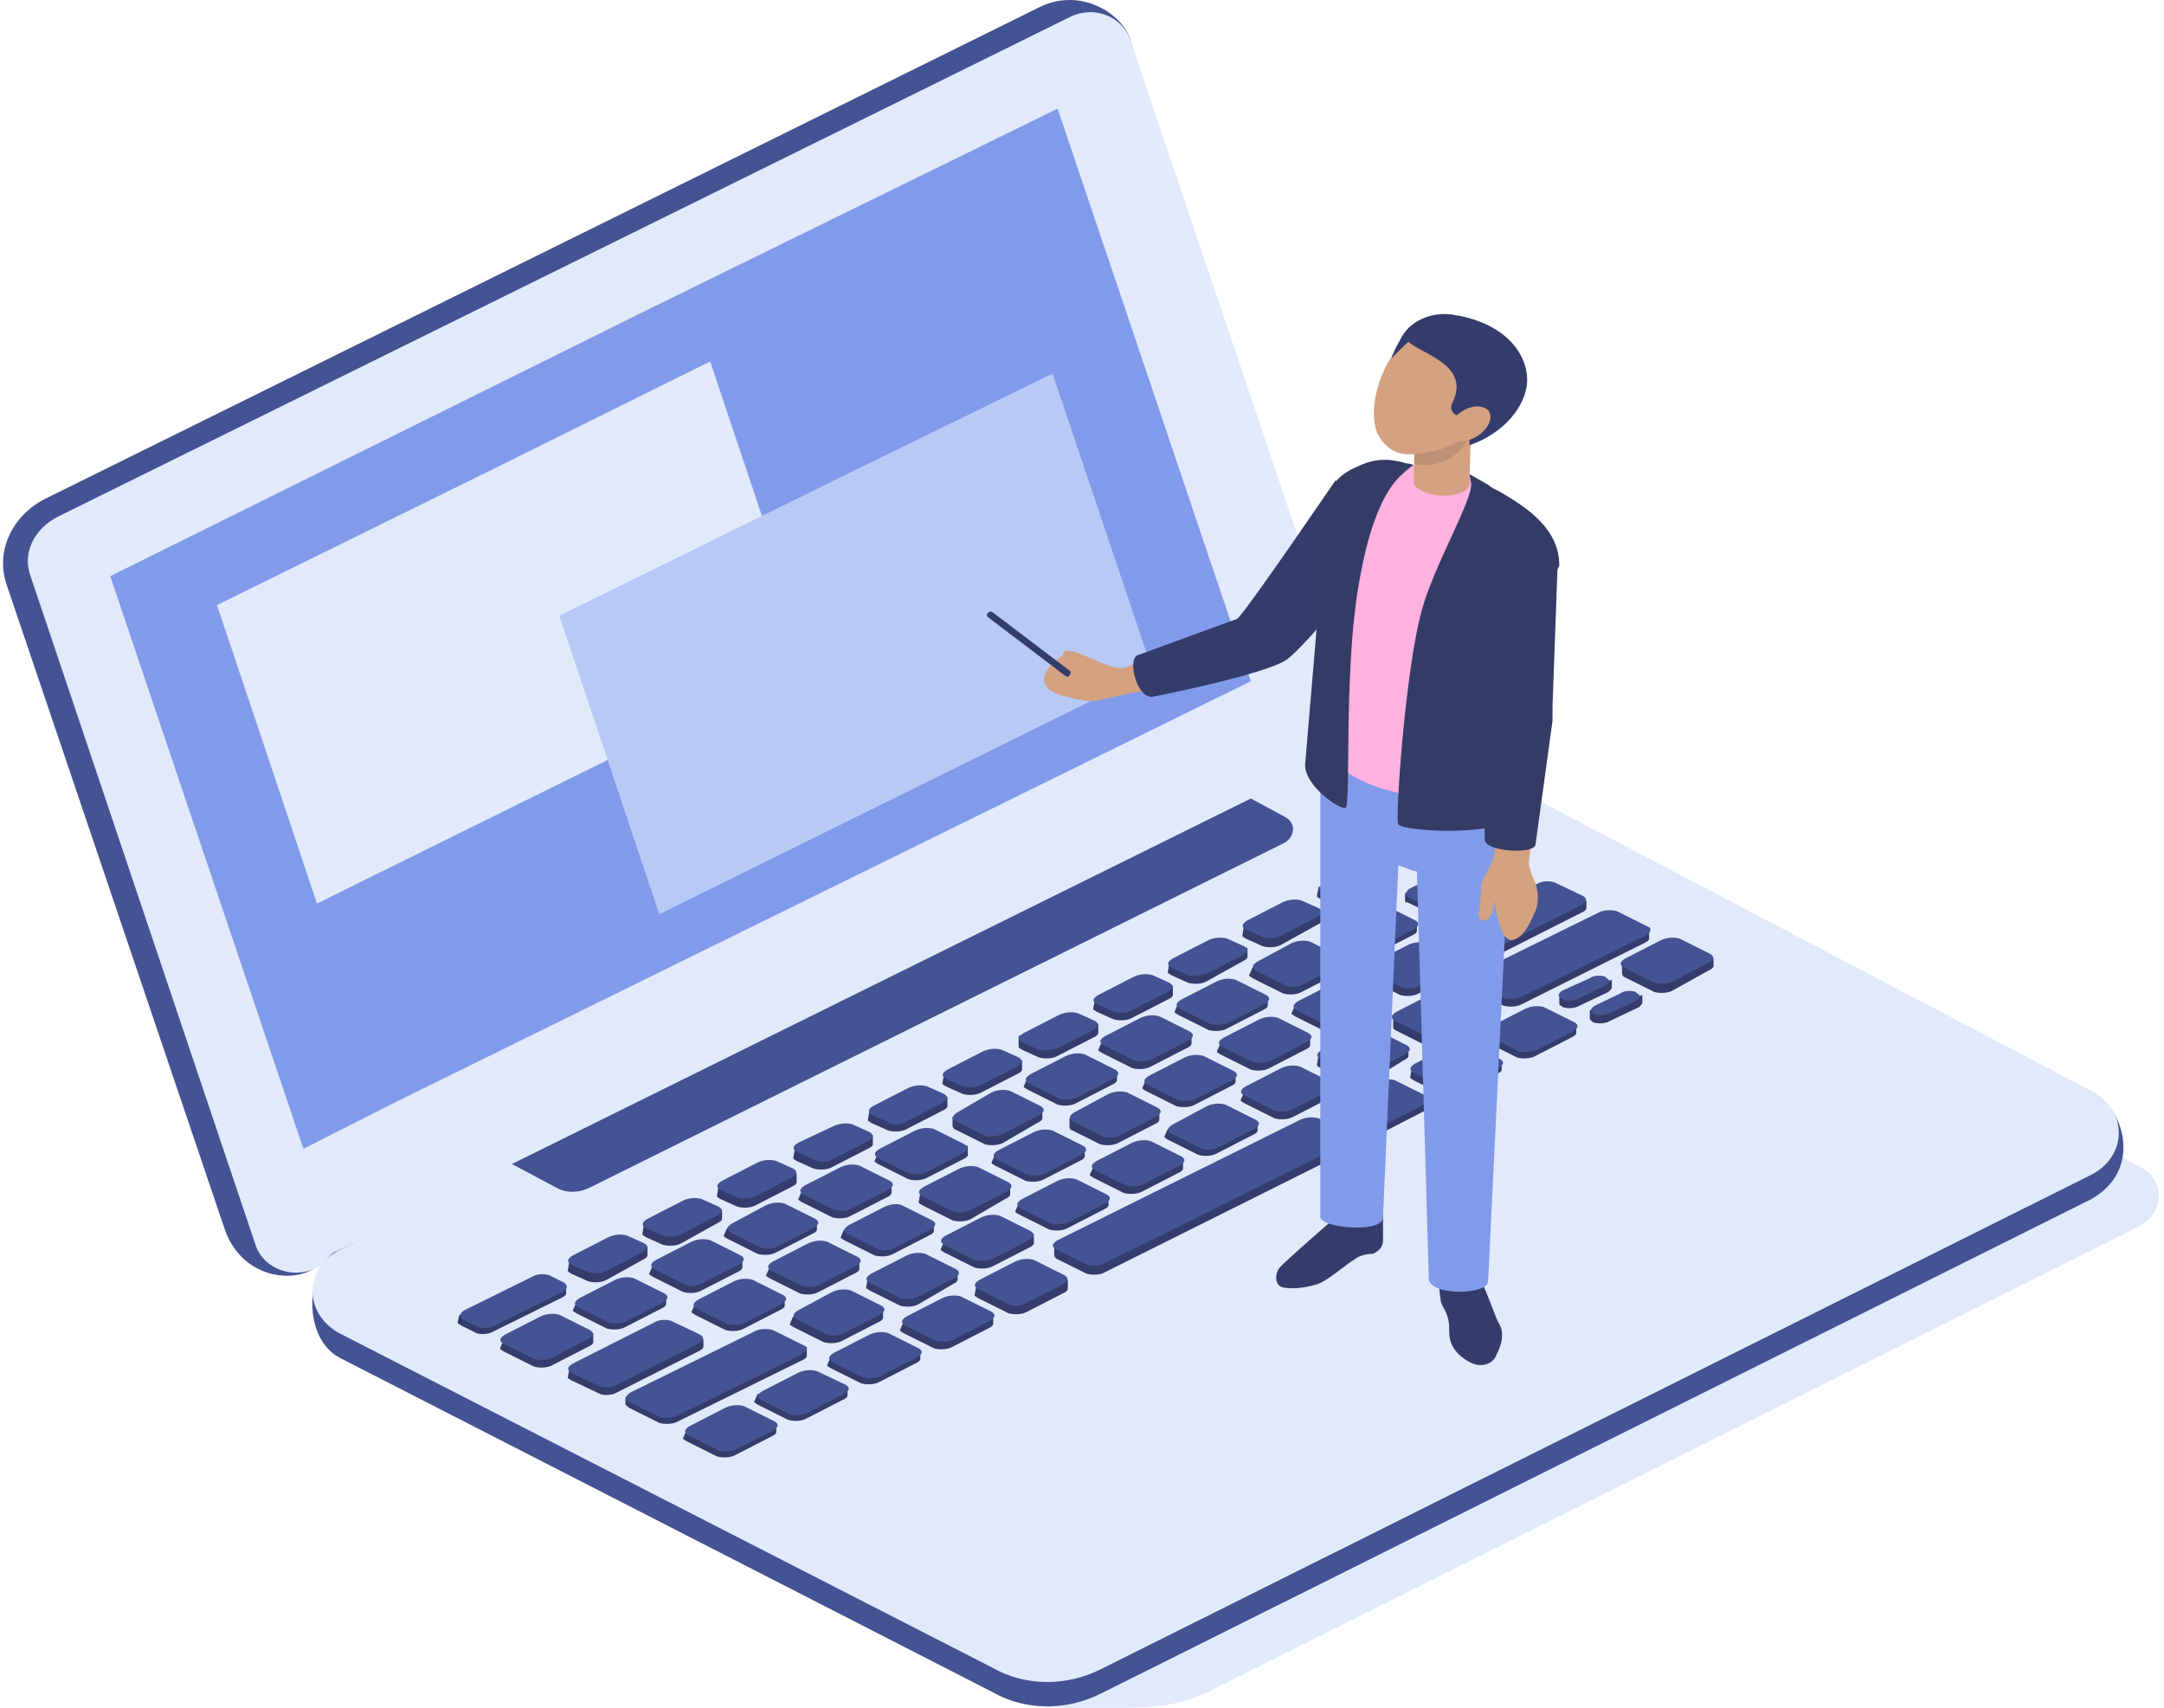 <svg width="384" height="303" viewBox="0 0 384 303" fill="none" xmlns="http://www.w3.org/2000/svg">
<path d="M379.851 207.072C384.362 209.504 384.061 215.179 379.55 217.611L214.742 300.027C210.531 302.189 205.719 303 200.907 303H185.569L189.479 286.246L137.751 258.144L307.071 168.161L379.851 207.072Z" fill="#E2E9FB"/>
<path d="M39.708 217.611L1.212 103.849C-0.893 97.905 2.115 91.419 8.129 88.447L184.667 1.167C192.186 -2.346 199.404 2.788 200.607 7.112L235.493 124.116C236.997 128.169 234.892 132.493 230.681 134.654L55.046 225.447C50.835 227.609 42.414 226.258 39.708 217.611Z" fill="#445393"/>
<path d="M45.422 221.124L5.423 102.228C3.919 98.175 6.024 93.851 10.235 91.69L189.78 3.058C193.99 0.897 199.103 2.788 200.607 7.112L240.606 125.737C242.11 129.79 240.004 134.114 235.794 136.276L56.249 224.907C52.038 227.069 46.926 225.177 45.422 221.124Z" fill="#E2E9FB"/>
<path d="M59.256 222.205L238.801 137.898C244.816 134.925 252.034 135.195 257.748 138.168L372.031 194.373C376.843 197.075 380.151 207.614 371.129 212.748L195.193 300.569C189.178 303.541 181.96 303.541 176.246 300.298L60.158 240.85C53.843 237.338 54.143 225.989 59.256 222.205Z" fill="#445393"/>
<path d="M371.129 208.424L195.193 296.245C189.178 299.217 181.96 299.217 176.246 295.974L60.158 236.526C53.843 233.014 53.843 224.907 60.459 221.664L90.834 206.532L221.96 141.68L238.501 133.573C244.515 130.601 251.733 130.871 257.448 133.844L371.129 193.562C377.746 197.075 377.445 205.181 371.129 208.424Z" fill="#E2E9FB"/>
<path d="M227.975 149.517L104.368 210.856C102.564 211.667 100.458 211.667 98.955 210.856L90.835 206.533L221.96 141.681L227.975 144.923C230.08 146.004 229.779 148.436 227.975 149.517Z" fill="#445393"/>
<path d="M187.073 221.124H189.178L230.982 200.317C231.884 199.776 233.388 199.776 234.29 200.047L237.899 201.668H240.305V203.289C240.305 203.559 240.004 203.83 239.402 204.1L196.095 225.717C195.193 226.258 193.689 226.258 192.787 225.988L187.373 223.285C187.073 223.015 187.073 222.745 187.073 222.475V221.124Z" fill="#343C6B"/>
<path d="M263.763 183.023H265.568L270.68 180.321C271.583 179.78 273.086 179.78 273.988 180.051L277.297 181.672H279.703V183.293C279.703 183.563 279.402 183.834 278.8 184.104L272.485 187.346C271.582 187.887 270.079 187.887 269.177 187.617L263.763 184.914C263.462 184.644 263.162 184.644 263.162 184.374L263.763 183.023Z" fill="#343C6B"/>
<path d="M250.53 189.508H252.335L257.447 186.806C258.35 186.266 259.853 186.266 260.756 186.536L264.064 188.157H266.47V189.779C266.47 190.049 266.169 190.319 265.567 190.589L259.252 193.832C258.65 194.643 257.147 194.643 256.244 194.372L250.831 191.67C250.53 191.4 250.229 191.4 250.229 191.13L250.53 189.508Z" fill="#343C6B"/>
<path d="M287.823 172.484V171.133H289.627L295.041 168.431C295.943 167.891 297.447 167.891 298.349 168.161L301.958 170.052H304.063V171.404C304.063 171.674 303.762 171.944 303.161 172.214L296.845 175.727C295.943 176.268 294.439 176.268 293.537 175.997L288.123 173.295C287.823 173.025 287.823 172.755 287.823 172.484Z" fill="#343C6B"/>
<path d="M260.756 175.187V173.836H262.56L283.312 163.297C284.214 162.757 285.717 162.757 286.62 163.027L290.229 164.919H292.635V166.54C292.635 166.81 292.334 167.08 291.732 167.351L270.079 178.159C269.176 178.7 267.673 178.7 266.771 178.43L261.357 175.727C261.056 175.727 260.756 175.457 260.756 175.187Z" fill="#343C6B"/>
<path d="M247.222 180.591H249.026L254.139 177.889C255.041 177.349 256.545 177.349 257.447 177.619L260.755 179.24H263.161V180.862C263.161 181.132 262.861 181.402 262.259 181.672L256.244 185.185C255.342 185.726 253.838 185.726 252.936 185.455L247.523 182.753C247.222 182.483 247.222 182.483 247.222 182.213V180.591Z" fill="#343C6B"/>
<path d="M233.989 187.076H235.794L240.906 184.374C241.809 183.834 243.312 183.834 244.215 184.104L247.523 185.725H249.929V187.346C249.929 187.617 249.628 187.887 249.027 188.157L243.012 191.94C242.109 192.481 240.606 192.481 239.703 192.21L234.29 189.508C233.989 189.238 233.688 189.238 233.688 188.968L233.989 187.076Z" fill="#343C6B"/>
<path d="M220.756 193.832H222.561L227.673 191.129C228.576 190.589 230.079 190.589 230.982 190.859L234.29 192.48H236.696V194.102C236.696 194.372 236.395 194.642 235.794 194.912L229.478 198.155C228.576 198.696 227.072 198.696 226.17 198.425L220.756 195.723C220.456 195.453 220.155 195.453 220.155 195.183L220.756 193.832Z" fill="#343C6B"/>
<path d="M207.223 200.317H209.027L214.14 197.615C215.042 197.074 216.546 197.074 217.448 197.344L220.756 198.966H223.162V200.587C223.162 200.857 222.862 201.128 222.26 201.398L215.944 204.64C215.042 205.181 213.538 205.181 212.636 204.911L207.223 202.208C206.922 201.938 206.621 201.938 206.621 201.668L207.223 200.317Z" fill="#343C6B"/>
<path d="M193.99 207.073H195.795L200.907 204.371C201.81 203.83 203.313 203.83 204.216 204.1L207.524 205.722H209.93V207.343C209.93 207.613 209.629 207.883 209.027 208.154L202.712 211.396C201.81 211.937 200.306 211.937 199.404 211.667L193.99 208.964C193.689 208.694 193.389 208.694 193.389 208.424L193.99 207.073Z" fill="#343C6B"/>
<path d="M180.757 213.558H182.562L187.674 210.855C188.577 210.315 190.08 210.315 190.983 210.585L194.291 212.207H196.697V213.828C196.697 214.098 196.396 214.368 195.795 214.639L189.479 217.881C188.577 218.422 187.073 218.422 186.171 218.151L180.757 215.449C180.457 215.179 180.156 215.179 180.156 214.909L180.757 213.558Z" fill="#343C6B"/>
<path d="M167.524 220.313H169.329L174.442 217.611C175.344 217.07 176.848 217.07 177.75 217.341L181.058 218.962H183.464V220.583C183.464 220.853 183.163 221.124 182.562 221.394L176.246 224.637C175.344 225.177 173.84 225.177 172.938 224.907L167.524 222.205C167.224 221.934 166.923 221.934 166.923 221.664L167.524 220.313Z" fill="#343C6B"/>
<path d="M173.239 228.15H175.043L180.156 225.448C181.058 224.907 182.562 224.907 183.464 225.177L187.073 227.069H189.479V228.69C189.479 228.961 189.178 229.231 188.577 229.501L182.261 232.744C181.359 233.284 179.855 233.284 178.953 233.014L173.539 230.312C173.239 230.041 172.938 230.041 172.938 229.771L173.239 228.15Z" fill="#343C6B"/>
<path d="M160.307 234.634H162.111L167.224 231.932C168.126 231.392 169.63 231.392 170.532 231.662L173.84 233.283H176.246V234.905C176.246 235.175 175.945 235.445 175.344 235.715L169.028 238.958C168.126 239.498 166.622 239.498 165.72 239.228L160.307 236.526C160.006 236.256 159.705 236.256 159.705 235.985L160.307 234.634Z" fill="#343C6B"/>
<path d="M147.375 240.85H149.179L154.292 238.148C155.194 237.607 156.698 237.607 157.6 237.878L160.908 239.499H163.314V241.12C163.314 241.39 163.013 241.661 162.412 241.931L156.096 245.173C155.194 245.714 153.69 245.714 152.788 245.444L147.375 242.741C147.074 242.471 146.773 242.471 146.773 242.201L147.375 240.85Z" fill="#343C6B"/>
<path d="M153.991 226.798H155.795L160.908 224.096C161.81 223.556 163.314 223.556 164.216 223.826L167.524 225.447H169.93V227.069C169.93 227.339 169.63 227.609 169.028 227.879L163.013 231.392C162.111 231.933 160.607 231.933 159.705 231.662L154.292 228.96C153.991 228.69 153.69 228.69 153.69 228.42L153.991 226.798Z" fill="#343C6B"/>
<path d="M140.758 233.554H142.562L147.675 230.852C148.577 230.312 150.081 230.312 150.983 230.582L154.292 232.203H156.698V233.824C156.698 234.095 156.397 234.365 155.795 234.635L149.48 237.878C148.577 238.418 147.074 238.418 146.171 238.148L140.758 235.446C140.457 235.176 140.156 235.176 140.156 234.905L140.758 233.554Z" fill="#343C6B"/>
<path d="M123.315 231.392H125.119L130.232 228.69C131.134 228.149 132.638 228.149 133.54 228.42L136.848 230.041H139.254V231.662C139.254 231.933 138.954 232.203 138.352 232.473L132.036 235.716C131.134 236.256 129.631 236.256 128.728 235.986L123.315 233.284C123.014 233.013 122.713 233.013 122.713 232.743L123.315 231.392Z" fill="#343C6B"/>
<path d="M129.029 217.881H130.833L135.946 215.179C136.848 214.639 138.352 214.639 139.254 214.909L142.562 216.53H144.968V218.152C144.968 218.422 144.668 218.692 144.066 218.962L137.75 222.205C136.848 222.745 135.344 222.745 134.442 222.475L129.029 219.773C128.728 219.503 128.427 219.503 128.427 219.232L129.029 217.881Z" fill="#343C6B"/>
<path d="M136.548 224.907H138.352L143.465 222.205C144.367 221.664 145.871 221.664 146.773 221.934L150.081 223.556H152.487V225.177C152.487 225.447 152.186 225.717 151.585 225.988L145.269 229.23C144.367 229.771 142.863 229.771 141.961 229.5L136.548 226.798C136.247 226.528 135.946 226.528 135.946 226.258L136.548 224.907Z" fill="#343C6B"/>
<path d="M115.796 224.637H117.601L122.713 221.935C123.616 221.394 125.119 221.394 126.022 221.664L129.33 223.286H131.736V224.907C131.736 225.177 131.435 225.447 130.834 225.718L124.518 228.96C123.616 229.501 122.112 229.501 121.21 229.23L115.796 226.528C115.496 226.258 115.195 226.258 115.195 225.988L115.796 224.637Z" fill="#343C6B"/>
<path d="M102.263 231.122H104.067L109.18 228.419C110.082 227.879 111.586 227.879 112.488 228.149L115.796 229.77H118.202V231.392C118.202 231.662 117.901 231.932 117.3 232.202L110.984 235.445C110.082 235.986 108.578 235.986 107.676 235.715L102.263 233.013C101.962 232.743 101.661 232.743 101.661 232.473L102.263 231.122Z" fill="#343C6B"/>
<path d="M89.331 237.877H91.135L96.248 235.175C97.15 234.635 98.653 234.635 99.556 234.905L102.864 236.526H105.27V238.148C105.27 238.418 104.969 238.688 104.368 238.958L98.052 242.201C97.15 242.741 95.646 242.741 94.744 242.471L89.331 239.769C89.03 239.499 88.729 239.499 88.729 239.229L89.331 237.877Z" fill="#343C6B"/>
<path d="M101.06 242.742H102.864L116.097 236.256C116.999 235.716 118.503 235.716 119.104 235.986L122.412 237.607H124.818V238.958C124.818 239.229 124.518 239.499 123.916 239.769L109.48 247.065C108.578 247.605 107.074 247.605 106.473 247.335L101.36 244.903C101.06 244.633 100.759 244.633 100.759 244.363L101.06 242.742Z" fill="#343C6B"/>
<path d="M110.984 247.876H113.09L133.841 237.607C134.743 237.067 136.247 237.067 137.149 237.337L140.758 238.958H143.164V240.58C143.164 240.85 142.863 241.12 142.262 241.39L120.307 252.199C119.405 252.739 117.902 252.739 116.999 252.469L111.586 249.767C111.285 249.497 110.984 249.227 110.984 249.227V247.876Z" fill="#343C6B"/>
<path d="M81.511 233.284H83.316L94.142 227.879C95.045 227.339 96.548 227.339 97.15 227.609L98.052 228.15H100.458V229.501C100.458 229.771 100.157 230.041 99.556 230.311L87.526 236.256C86.624 236.797 85.12 236.797 84.519 236.526L81.812 235.175C81.511 234.905 81.21 234.905 81.21 234.635L81.511 233.284Z" fill="#343C6B"/>
<path d="M203.313 191.67H205.118L210.231 188.968C211.133 188.428 212.637 188.428 213.539 188.698L216.847 190.319H219.253V191.941C219.253 192.211 218.952 192.481 218.351 192.751L212.035 195.994C211.133 196.534 209.629 196.534 208.727 196.264L203.313 193.562C203.013 193.292 202.712 193.292 202.712 193.022L203.313 191.67Z" fill="#343C6B"/>
<path d="M216.546 185.185H218.351L223.463 182.483C224.365 181.942 225.869 181.942 226.771 182.213L230.08 183.834H232.486V185.455C232.486 185.726 232.185 185.996 231.583 186.266L225.268 189.509C224.365 190.049 222.862 190.049 221.959 189.779L216.546 187.077C216.245 186.806 215.945 186.806 215.945 186.536L216.546 185.185Z" fill="#343C6B"/>
<path d="M195.494 184.915H197.298L202.411 182.212C203.313 181.672 204.817 181.672 205.719 181.942L209.027 183.563H211.433V185.185C211.433 185.455 211.133 185.725 210.531 185.995L204.215 189.238C203.313 189.779 201.809 189.779 200.907 189.508L195.494 186.806C195.193 186.536 194.892 186.536 194.892 186.266L195.494 184.915Z" fill="#343C6B"/>
<path d="M182.261 191.4H184.066L189.178 188.698C190.081 188.157 191.584 188.157 192.486 188.427L195.795 190.049H198.201V191.67C198.201 191.94 197.9 192.211 197.298 192.481L190.983 195.723C190.081 196.264 188.577 196.264 187.675 195.994L182.261 193.291C181.96 193.021 181.66 193.021 181.66 192.751L182.261 191.4Z" fill="#343C6B"/>
<path d="M189.78 198.426H191.584L196.697 195.724C197.599 195.183 199.103 195.183 200.005 195.453L203.313 197.075H205.719V198.696C205.719 198.966 205.418 199.236 204.817 199.507L198.501 202.749C197.599 203.29 196.095 203.29 195.193 203.02L189.78 200.317C190.08 200.317 189.78 200.047 189.78 200.047V198.426Z" fill="#343C6B"/>
<path d="M176.547 204.911H178.351L183.464 202.208C184.366 201.668 185.87 201.668 186.772 201.938L190.08 203.56H192.486V205.181C192.486 205.451 192.186 205.721 191.584 205.992L185.268 209.234C184.366 209.775 182.862 209.775 181.96 209.504L176.547 206.802C176.246 206.532 175.945 206.532 175.945 206.262L176.547 204.911Z" fill="#343C6B"/>
<path d="M169.028 198.155H170.833L175.945 195.453C176.847 194.913 178.351 194.913 179.253 195.183L182.562 196.804H184.968V198.426C184.968 198.696 184.667 198.966 184.065 199.236L178.05 202.749C177.148 203.29 175.644 203.29 174.742 203.019L169.329 200.317C169.028 200.047 169.028 199.777 169.028 199.777V198.155Z" fill="#343C6B"/>
<path d="M155.795 204.64H157.6L162.712 201.938C163.615 201.398 165.118 201.398 166.021 201.668L169.329 203.289H171.735V204.91C171.735 205.181 171.434 205.451 170.833 205.721L164.517 208.964C163.615 209.504 162.111 209.504 161.209 209.234L155.795 206.532C155.495 206.261 155.194 206.261 155.194 205.991L155.795 204.64Z" fill="#343C6B"/>
<path d="M163.314 211.666H165.118L170.231 208.964C171.133 208.424 172.637 208.424 173.539 208.694L176.848 210.315H179.254V211.937C179.254 212.207 178.953 212.477 178.351 212.747L172.336 216.26C171.434 216.8 169.93 216.8 169.028 216.53L163.615 213.828C163.314 213.558 163.013 213.558 163.013 213.288L163.314 211.666Z" fill="#343C6B"/>
<path d="M142.262 211.396H144.066L149.179 208.694C150.081 208.153 151.585 208.153 152.487 208.424L155.795 210.045H158.201V211.666C158.201 211.936 157.901 212.207 157.299 212.477L150.983 215.72C150.081 216.26 148.578 216.26 147.675 215.99L142.262 213.288C141.961 213.017 141.66 213.017 141.66 212.747L142.262 211.396Z" fill="#343C6B"/>
<path d="M209.028 178.16H210.832L215.945 175.457C216.847 174.917 218.351 174.917 219.253 175.187L222.561 176.809H224.967V178.43C224.967 178.7 224.666 178.97 224.065 179.241L217.749 182.483C216.847 183.024 215.343 183.024 214.441 182.753L209.028 180.051C208.727 179.781 208.426 179.781 208.426 179.511L209.028 178.16Z" fill="#343C6B"/>
<path d="M207.524 170.593H209.328L214.441 167.891C215.343 167.351 216.847 167.351 217.749 167.621L218.952 168.161H221.358V169.783C221.358 170.053 221.057 170.323 220.456 170.593L214.14 174.106C213.238 174.646 211.734 174.646 210.832 174.376L207.824 173.025C207.524 172.755 207.223 172.755 207.223 172.485L207.524 170.593Z" fill="#343C6B"/>
<path d="M194.291 177.349H196.095L201.208 174.646C202.11 174.106 203.614 174.106 204.516 174.376L205.719 174.917H208.125V176.538C208.125 176.808 207.825 177.078 207.223 177.349L200.907 180.591C200.005 181.132 198.501 181.132 197.599 180.861L194.592 179.51C194.291 179.24 193.99 179.24 193.99 178.97L194.291 177.349Z" fill="#343C6B"/>
<path d="M180.757 183.834L187.975 181.402C188.877 180.861 190.381 180.861 191.283 181.132L192.486 181.672H194.892V183.293C194.892 183.564 194.592 183.834 193.99 184.104L187.674 187.346C186.772 187.887 185.268 187.887 184.366 187.617L181.359 186.266C181.058 185.995 180.757 185.995 180.757 185.725V183.834Z" fill="#343C6B"/>
<path d="M167.524 190.589H169.329L174.442 187.887C175.344 187.347 176.847 187.347 177.75 187.617L178.953 188.157H181.359V189.779C181.359 190.049 181.058 190.319 180.456 190.589L174.141 193.832C173.239 194.372 171.735 194.372 170.833 194.102L167.825 192.751C167.524 192.481 167.224 192.481 167.224 192.211L167.524 190.589Z" fill="#343C6B"/>
<path d="M154.291 197.075H156.096L161.209 194.373C162.111 193.832 163.615 193.832 164.517 194.102L165.72 194.643H168.126V196.264C168.126 196.534 167.825 196.804 167.224 197.075L160.908 200.317C160.006 200.858 158.502 200.858 157.6 200.587L154.592 199.236C154.291 198.966 153.991 198.966 153.991 198.696L154.291 197.075Z" fill="#343C6B"/>
<path d="M141.059 203.83H142.863L147.976 201.128C148.878 200.587 150.382 200.587 151.284 200.858L152.487 201.398H154.893V203.019C154.893 203.29 154.592 203.56 153.991 203.83L147.675 207.073C146.773 207.613 145.269 207.613 144.367 207.343L141.36 205.992C141.059 205.721 140.758 205.721 140.758 205.451L141.059 203.83Z" fill="#343C6B"/>
<path d="M127.525 210.315H129.33L134.443 207.613C135.345 207.072 136.849 207.072 137.751 207.343L138.954 208.153H141.36V209.774C141.36 210.045 141.059 210.315 140.458 210.585L134.142 213.828C133.24 214.368 131.736 214.368 130.834 214.098L127.826 212.747C127.525 212.477 127.225 212.477 127.225 212.206L127.525 210.315Z" fill="#343C6B"/>
<path d="M114.292 217.071H116.097L121.21 214.369C122.112 213.828 123.616 213.828 124.518 214.098L125.721 214.639H128.127V216.26C128.127 216.53 127.826 216.801 127.225 217.071L120.909 220.584C120.007 221.124 118.503 221.124 117.601 220.854L114.593 219.503C114.292 219.232 113.992 219.232 113.992 218.962L114.292 217.071Z" fill="#343C6B"/>
<path d="M101.06 223.556H102.864L107.977 220.853C108.879 220.313 110.383 220.313 111.285 220.583L112.488 221.124H114.894V222.745C114.894 223.015 114.593 223.285 113.992 223.556L107.676 227.068C106.774 227.609 105.27 227.609 104.368 227.339L101.36 225.988C101.06 225.717 100.759 225.717 100.759 225.447L101.06 223.556Z" fill="#343C6B"/>
<path d="M149.78 218.151H151.585L156.698 215.449C157.6 214.909 159.104 214.909 160.006 215.179L163.314 216.8H165.72V218.422C165.72 218.692 165.419 218.962 164.818 219.232L158.502 222.475C157.6 223.015 156.096 223.015 155.194 222.745L149.78 220.043C149.48 219.773 149.179 219.773 149.179 219.502L149.78 218.151Z" fill="#343C6B"/>
<path d="M229.779 178.429H231.583L236.696 175.727C237.598 175.187 239.102 175.187 240.004 175.457L243.312 177.078H245.718V178.699C245.718 178.97 245.418 179.24 244.816 179.51L238.5 182.753C237.598 183.293 236.094 183.293 235.192 183.023L229.779 180.321C229.478 180.051 229.177 180.051 229.177 179.78L229.779 178.429Z" fill="#343C6B"/>
<path d="M222.26 171.674H224.065L229.177 168.972C230.08 168.431 231.583 168.431 232.486 168.701L235.794 170.323H238.2V171.944C238.2 172.214 237.899 172.485 237.297 172.755L230.982 175.997C230.08 176.538 228.576 176.538 227.674 176.268L222.26 173.565C221.959 173.295 221.659 173.295 221.659 173.025L222.26 171.674Z" fill="#343C6B"/>
<path d="M220.757 164.108H222.561L227.674 161.406C228.576 160.865 230.08 160.865 230.982 161.135L232.185 161.676H234.591V163.297C234.591 163.567 234.29 163.838 233.689 164.108L227.373 167.621C226.471 168.161 224.967 168.161 224.065 167.891L221.057 166.54C220.757 166.27 220.456 166.27 220.456 165.999L220.757 164.108Z" fill="#343C6B"/>
<path d="M249.327 159.784V158.433H250.831L261.959 152.759C262.861 152.218 264.365 152.218 264.966 152.489L268.575 154.11H270.68V155.461C270.68 155.731 270.38 156.001 269.778 156.272L257.748 162.216C256.846 162.757 255.342 162.757 254.741 162.487L249.628 160.055C249.628 160.325 249.327 160.055 249.327 159.784Z" fill="#343C6B"/>
<path d="M235.493 164.918H237.298L242.41 162.216C243.312 161.676 244.816 161.676 245.718 161.946L249.027 163.567H251.433V165.189C251.433 165.459 251.132 165.729 250.53 165.999L244.215 169.242C243.312 169.782 241.809 169.782 240.907 169.512L235.493 166.81C235.192 166.54 234.892 166.54 234.892 166.27L235.493 164.918Z" fill="#343C6B"/>
<path d="M257.448 166.54V165.189H259.252L272.786 158.434C273.688 157.893 275.191 157.893 275.793 158.163L279.402 159.785H281.507V161.136C281.507 161.406 281.206 161.676 280.605 161.946L266.169 169.242C265.267 169.783 263.763 169.783 263.162 169.512L258.049 167.08C257.748 166.81 257.448 166.54 257.448 166.54Z" fill="#343C6B"/>
<path d="M243.012 171.944H244.816L249.929 169.242C250.831 168.702 252.335 168.702 253.237 168.972L256.545 170.593H258.951V172.215C258.951 172.485 258.65 172.755 258.049 173.025L251.733 176.268C250.831 176.808 249.327 176.808 248.425 176.538L243.012 173.836C242.711 173.566 242.41 173.566 242.41 173.295L243.012 171.944Z" fill="#343C6B"/>
<path d="M233.989 157.352H235.794L240.906 154.65C241.809 154.109 243.312 154.109 244.215 154.38L245.418 154.92H247.824V156.541C247.824 156.812 247.523 157.082 246.921 157.352L240.606 160.595C239.703 161.135 238.2 161.135 237.297 160.865L234.29 159.514C233.989 159.243 233.688 159.243 233.688 158.973L233.989 157.352Z" fill="#343C6B"/>
<path d="M247.222 150.867H249.027L254.139 148.165C255.042 147.625 256.545 147.625 257.448 147.895L258.651 148.435H261.056V150.057C261.056 150.327 260.756 150.597 260.154 150.867L253.839 154.11C252.936 154.65 251.433 154.65 250.53 154.38L247.523 153.029C247.222 152.759 246.921 152.759 246.921 152.489L247.222 150.867Z" fill="#343C6B"/>
<path d="M134.443 247.334H136.247L141.36 244.632C142.262 244.092 143.766 244.092 144.668 244.362L147.976 245.983H150.382V247.605C150.382 247.875 150.081 248.145 149.48 248.415L143.164 251.658C142.262 252.198 140.758 252.198 139.856 251.928L134.443 249.226C134.142 248.956 133.841 248.956 133.841 248.686L134.443 247.334Z" fill="#343C6B"/>
<path d="M121.811 253.82H123.616L128.728 251.118C129.631 250.577 131.134 250.577 132.037 250.847L135.345 252.469H137.751V254.09C137.751 254.36 137.45 254.63 136.849 254.901L130.533 258.143C129.631 258.684 128.127 258.684 127.225 258.414L121.811 255.711C121.51 255.441 121.21 255.441 121.21 255.171L121.811 253.82Z" fill="#343C6B"/>
<path d="M156.397 244.093L162.713 240.85C163.615 240.31 163.916 239.769 163.014 239.229L157.6 236.527C156.698 236.256 155.495 236.256 154.292 236.797L147.976 240.039C147.074 240.58 146.773 241.12 147.676 241.661L153.089 244.363C153.991 244.633 155.495 244.633 156.397 244.093Z" fill="#445393"/>
<path d="M143.465 250.578L149.781 247.335C150.683 246.795 150.984 246.254 150.081 245.714L144.969 243.282C144.066 243.012 142.863 243.012 141.66 243.552L135.345 246.795C134.443 247.335 134.142 247.876 135.044 248.416L140.457 251.118C141.059 251.118 142.563 251.118 143.465 250.578Z" fill="#445393"/>
<path d="M130.834 257.063L137.149 253.82C138.052 253.28 138.352 252.739 137.45 252.199L132.037 249.497C131.134 249.227 129.931 249.227 128.729 249.767L122.413 253.01C121.511 253.55 121.21 254.091 122.112 254.631L127.526 257.333C128.428 257.603 129.631 257.603 130.834 257.063Z" fill="#445393"/>
<path d="M182.261 231.122L188.577 227.879C189.479 227.339 189.78 226.799 188.878 226.258L183.464 223.556C182.562 223.286 181.359 223.286 180.156 223.826L173.84 227.069C172.938 227.609 172.637 228.15 173.54 228.69L178.953 231.392C179.855 231.933 181.359 231.662 182.261 231.122Z" fill="#445393"/>
<path d="M169.329 237.607L175.645 234.365C176.547 233.824 176.848 233.284 175.946 232.743L170.532 230.041C169.63 229.771 168.427 229.771 167.224 230.311L160.908 233.554C160.006 234.095 159.705 234.635 160.608 235.175L166.021 237.878C166.923 238.148 168.427 238.148 169.329 237.607Z" fill="#445393"/>
<path d="M272.786 186.266L279.101 183.023C280.004 182.483 280.304 181.943 279.402 181.402L273.989 178.7C273.086 178.43 271.883 178.43 270.68 178.97L264.365 182.213C263.463 182.753 263.162 183.294 264.064 183.834L269.477 186.536C270.38 186.806 271.583 186.536 272.786 186.266Z" fill="#445393"/>
<path d="M259.553 192.751L265.869 189.509C266.771 188.968 267.072 188.428 266.169 187.887L260.756 185.185C259.854 184.915 258.651 184.915 257.448 185.456L251.132 188.698C250.23 189.239 249.929 189.779 250.831 190.319L256.245 193.021C257.147 193.292 258.651 193.292 259.553 192.751Z" fill="#445393"/>
<path d="M237.298 196.264H239.102L244.215 193.562C245.117 193.022 246.621 193.022 247.523 193.292L250.831 194.913H253.237V196.534C253.237 196.805 252.937 197.075 252.335 197.345L246.019 200.588C245.117 201.128 243.613 201.128 242.711 200.858L237.298 198.156C236.997 197.885 236.696 197.885 236.696 197.615L237.298 196.264Z" fill="#343C6B"/>
<path d="M246.32 199.237L252.636 195.994C253.538 195.454 253.839 194.913 252.937 194.373L247.523 191.671C246.621 191.4 245.418 191.4 244.215 191.941L238.2 195.183C237.298 195.724 236.997 196.264 237.9 196.805L243.313 199.507C243.914 199.777 245.418 199.777 246.32 199.237Z" fill="#445393"/>
<path d="M196.096 224.097L239.102 202.75C240.004 202.209 240.305 201.669 239.403 201.128L233.989 198.426C233.087 198.156 231.884 198.156 230.681 198.696L187.675 220.043C186.772 220.584 186.472 221.124 187.374 221.665L192.787 224.367C193.69 224.637 195.193 224.637 196.096 224.097Z" fill="#445393"/>
<path d="M296.845 174.106L303.161 170.864C304.063 170.323 304.364 169.783 303.462 169.242L298.048 166.54C297.146 166.27 295.943 166.27 294.74 166.811L288.424 170.053C287.522 170.594 287.221 171.134 288.124 171.674L293.537 174.377C294.439 174.647 295.943 174.647 296.845 174.106Z" fill="#445393"/>
<path d="M87.827 235.175L99.857 229.23C100.759 228.69 100.759 228.15 100.157 227.609L97.451 226.258C96.548 225.988 95.345 225.988 94.443 226.528L82.413 232.473C81.511 233.014 81.511 233.554 82.113 234.094L84.819 235.446C85.722 235.716 86.924 235.716 87.827 235.175Z" fill="#445393"/>
<path d="M227.373 166L233.689 162.757C234.591 162.217 234.892 161.676 233.99 161.136L230.982 159.785C230.08 159.515 228.877 159.515 227.674 160.055L221.358 163.298C220.456 163.838 220.155 164.379 221.057 164.919L224.065 166.27C224.967 166.54 226.471 166.54 227.373 166Z" fill="#445393"/>
<path d="M214.14 172.755L220.456 169.513C221.358 168.972 221.659 168.432 220.757 167.891L217.749 166.54C216.847 166.27 215.644 166.27 214.441 166.811L208.126 170.053C207.223 170.594 206.923 171.134 207.825 171.674L210.832 173.026C211.734 173.296 213.238 173.026 214.14 172.755Z" fill="#445393"/>
<path d="M200.908 179.24L207.223 175.998C208.125 175.457 208.426 174.917 207.524 174.376L204.517 173.025C203.614 172.755 202.411 172.755 201.208 173.295L194.893 176.538C193.99 177.078 193.69 177.619 194.592 178.159L197.599 179.51C198.502 179.781 200.005 179.781 200.908 179.24Z" fill="#445393"/>
<path d="M187.675 185.996L193.99 182.753C194.893 182.212 195.193 181.672 194.291 181.132L191.284 179.781C190.382 179.51 189.179 179.51 187.976 180.051L181.66 183.293C180.758 183.834 180.457 184.374 181.359 184.915L184.367 186.266C185.269 186.536 186.472 186.266 187.675 185.996Z" fill="#445393"/>
<path d="M174.141 192.481L180.457 189.239C181.359 188.698 181.66 188.158 180.758 187.617L177.75 186.266C176.848 185.996 175.645 185.996 174.442 186.537L168.126 189.779C167.224 190.32 166.923 190.86 167.826 191.401L170.833 192.752C171.735 193.022 173.239 193.022 174.141 192.481Z" fill="#445393"/>
<path d="M160.908 198.966L167.224 195.724C168.126 195.183 168.427 194.643 167.525 194.102L164.517 192.751C163.615 192.481 162.412 192.481 161.209 193.021L154.893 196.264C153.991 196.804 153.991 197.345 154.893 197.885L157.901 199.236C158.502 199.777 160.006 199.507 160.908 198.966Z" fill="#445393"/>
<path d="M147.675 205.722L153.991 202.479C154.893 201.939 155.194 201.398 154.292 200.858L151.284 199.507C150.382 199.236 149.179 199.236 147.976 199.777L141.66 202.749C140.758 203.29 140.457 203.83 141.36 204.371L144.367 205.722C145.269 206.262 146.773 206.262 147.675 205.722Z" fill="#445393"/>
<path d="M134.142 212.207L140.458 208.964C141.36 208.424 141.661 207.884 140.758 207.343L137.751 205.992C136.849 205.722 135.646 205.722 134.443 206.262L128.127 209.505C127.225 210.045 126.924 210.586 127.826 211.126L130.834 212.477C132.037 212.748 133.24 212.748 134.142 212.207Z" fill="#445393"/>
<path d="M120.909 218.962L127.225 215.72C128.127 215.179 128.428 214.639 127.526 214.098L124.518 212.747C123.616 212.477 122.413 212.477 121.21 213.018L114.894 216.26C113.992 216.801 113.691 217.341 114.594 217.882L117.601 219.233C118.503 219.503 120.007 219.503 120.909 218.962Z" fill="#445393"/>
<path d="M107.677 225.448L113.992 222.205C114.894 221.665 115.195 221.124 114.293 220.584L111.285 219.233C110.383 218.962 109.18 218.962 107.977 219.503L101.662 222.746C100.759 223.286 100.459 223.826 101.361 224.367L104.368 225.718C105.271 225.988 106.774 225.988 107.677 225.448Z" fill="#445393"/>
<path d="M253.839 153.029L260.154 149.787C261.057 149.246 261.357 148.706 260.455 148.165L257.448 146.814C256.545 146.544 255.342 146.544 254.139 147.084L247.824 150.327C246.922 150.867 246.621 151.408 247.523 151.948L250.531 153.299C251.433 153.57 252.636 153.57 253.839 153.029Z" fill="#445393"/>
<path d="M240.907 159.515L247.222 156.272C248.124 155.732 248.425 155.191 247.523 154.651L244.516 153.3C243.613 153.029 242.41 153.029 241.207 153.57L234.892 156.812C233.989 157.353 233.689 157.893 234.591 158.434L237.598 159.785C238.501 160.055 239.704 159.785 240.907 159.515Z" fill="#445393"/>
<path d="M231.283 174.647L237.599 171.404C238.501 170.864 238.802 170.323 237.9 169.783L232.486 167.081C231.584 166.811 230.381 166.811 229.178 167.351L223.163 170.594C222.261 171.134 221.96 171.675 222.862 172.215L228.276 174.917C228.877 175.187 230.381 175.187 231.283 174.647Z" fill="#445393"/>
<path d="M218.05 181.402L224.366 178.16C225.268 177.619 225.569 177.079 224.667 176.538L219.253 173.836C218.351 173.566 217.148 173.566 215.945 174.106L209.629 177.349C208.727 177.889 208.426 178.43 209.329 178.97L214.742 181.672C215.644 181.943 217.148 181.943 218.05 181.402Z" fill="#445393"/>
<path d="M204.517 187.887L210.833 184.644C211.735 184.104 212.036 183.564 211.133 183.023L205.72 180.321C204.818 180.051 203.615 180.051 202.412 180.591L196.096 183.834C195.194 184.374 194.893 184.915 195.795 185.455L201.209 188.157C202.111 188.427 203.615 188.427 204.517 187.887Z" fill="#445393"/>
<path d="M191.284 194.643L197.6 191.4C198.502 190.86 198.803 190.319 197.9 189.779L192.487 187.077C191.585 186.807 190.382 186.807 189.179 187.347L182.863 190.59C181.961 191.13 181.66 191.671 182.562 192.211L187.976 194.913C188.878 195.183 190.382 195.183 191.284 194.643Z" fill="#445393"/>
<path d="M178.051 201.128L184.367 197.886C185.269 197.345 185.57 196.805 184.668 196.264L179.254 193.562C178.352 193.292 177.149 193.292 175.946 193.832L169.931 197.345C169.029 197.886 168.728 198.426 169.63 198.967L175.044 201.669C175.645 201.669 177.149 201.669 178.051 201.128Z" fill="#445393"/>
<path d="M164.518 207.884L170.833 204.641C171.735 204.101 172.036 203.56 171.134 203.02L165.721 200.318C164.818 200.047 163.615 200.047 162.412 200.588L156.097 203.83C155.195 204.371 154.894 204.911 155.796 205.452L161.209 208.154C162.412 208.424 163.615 208.424 164.518 207.884Z" fill="#445393"/>
<path d="M151.284 214.368L157.6 211.126C158.502 210.585 158.803 210.045 157.901 209.505L152.487 206.802C151.585 206.532 150.382 206.532 149.179 207.073L142.864 210.315C141.961 210.856 141.661 211.396 142.563 211.937L147.976 214.639C148.878 214.909 150.382 214.909 151.284 214.368Z" fill="#445393"/>
<path d="M138.052 221.124L144.368 217.882C145.27 217.341 145.571 216.801 144.669 216.26L139.255 213.558C138.353 213.288 137.15 213.288 135.947 213.829L129.932 217.071C129.03 217.612 128.729 218.152 129.631 218.692L135.045 221.395C135.646 221.665 137.15 221.665 138.052 221.124Z" fill="#445393"/>
<path d="M124.819 227.609L131.135 224.367C132.037 223.826 132.338 223.286 131.436 222.745L126.022 220.043C125.12 219.773 123.917 219.773 122.714 220.313L116.398 223.556C115.496 224.096 115.195 224.637 116.098 225.177L121.511 227.879C122.413 228.42 123.616 228.15 124.819 227.609Z" fill="#445393"/>
<path d="M111.285 234.365L117.601 231.122C118.503 230.582 118.804 230.041 117.902 229.501L112.488 226.799C111.586 226.528 110.383 226.528 109.18 227.069L102.865 230.311C101.962 230.852 101.662 231.392 102.564 231.933L107.977 234.635C108.879 234.905 110.383 234.905 111.285 234.365Z" fill="#445393"/>
<path d="M98.053 240.85L104.368 237.607C105.271 237.067 105.571 236.527 104.669 235.986L99.256 233.284C98.353 233.014 97.151 233.014 95.948 233.554L89.632 236.797C88.73 237.337 88.429 237.878 89.331 238.418L94.745 241.12C95.948 241.39 97.151 241.39 98.053 240.85Z" fill="#445393"/>
<path d="M244.516 168.161L250.832 164.919C251.734 164.378 252.035 163.838 251.132 163.298L245.719 160.595C244.817 160.325 243.614 160.325 242.411 160.866L236.095 164.108C235.193 164.649 234.892 165.189 235.794 165.73L241.208 168.432C242.11 168.702 243.614 168.702 244.516 168.161Z" fill="#445393"/>
<path d="M258.05 161.406L270.079 155.461C270.982 154.921 270.982 154.38 270.38 153.84L265.268 151.408C264.365 151.138 263.162 151.138 262.26 151.678L250.23 157.623C249.328 158.163 249.328 158.704 249.929 159.244L255.042 161.676C255.644 161.946 257.147 161.676 258.05 161.406Z" fill="#445393"/>
<path d="M238.802 181.672L245.118 178.43C246.02 177.889 246.321 177.349 245.418 176.808L240.005 174.106C239.103 173.836 237.9 173.836 236.697 174.376L230.381 177.619C229.479 178.159 229.178 178.7 230.08 179.24L235.494 181.942C236.396 182.213 237.9 182.213 238.802 181.672Z" fill="#445393"/>
<path d="M225.569 188.158L231.885 184.915C232.787 184.375 233.088 183.834 232.186 183.294L226.772 180.592C225.87 180.321 224.667 180.321 223.464 180.862L217.148 184.104C216.246 184.645 215.945 185.185 216.848 185.726L222.261 188.428C223.163 188.698 224.667 188.698 225.569 188.158Z" fill="#445393"/>
<path d="M212.336 194.913L218.652 191.67C219.554 191.13 219.855 190.589 218.953 190.049L213.539 187.347C212.637 187.077 211.434 187.077 210.231 187.617L203.915 190.86C203.013 191.4 202.712 191.941 203.615 192.481L209.028 195.183C209.93 195.453 211.133 195.453 212.336 194.913Z" fill="#445393"/>
<path d="M198.803 201.398L205.118 198.156C206.02 197.615 206.321 197.075 205.419 196.534L200.006 193.832C199.103 193.562 197.9 193.562 196.697 194.102L190.682 197.345C189.78 197.885 189.479 198.426 190.382 198.966L195.795 201.668C196.397 201.939 197.9 201.939 198.803 201.398Z" fill="#445393"/>
<path d="M185.57 208.154L191.885 204.911C192.788 204.371 193.088 203.83 192.186 203.29L186.773 200.588C185.87 200.317 184.667 200.317 183.464 200.858L177.149 204.1C176.247 204.641 175.946 205.181 176.848 205.722L182.261 208.424C183.164 208.694 184.667 208.694 185.57 208.154Z" fill="#445393"/>
<path d="M172.337 214.639L178.653 211.396C179.555 210.856 179.856 210.316 178.953 209.775L173.54 207.073C172.638 206.803 171.435 206.803 170.232 207.343L163.916 210.586C163.014 211.126 162.713 211.667 163.615 212.207L169.029 214.909C169.931 215.179 171.435 215.179 172.337 214.639Z" fill="#445393"/>
<path d="M158.804 221.394L165.119 218.152C166.021 217.611 166.322 217.071 165.42 216.53L160.006 213.828C159.405 213.558 158.202 213.558 156.999 214.099L150.683 217.341C149.781 217.882 149.48 218.422 150.383 218.962L155.796 221.665C156.398 221.935 157.901 221.935 158.804 221.394Z" fill="#445393"/>
<path d="M145.571 227.88L151.886 224.637C152.789 224.097 153.089 223.556 152.187 223.016L146.774 220.314C145.872 220.044 144.669 220.044 143.466 220.584L137.15 223.826C136.248 224.367 135.947 224.907 136.849 225.448L142.263 228.15C143.165 228.42 144.669 228.42 145.571 227.88Z" fill="#445393"/>
<path d="M132.338 234.635L138.653 231.392C139.556 230.852 139.856 230.312 138.954 229.771L133.541 227.069C132.638 226.799 131.435 226.799 130.232 227.339L123.917 230.582C123.015 231.122 122.714 231.663 123.616 232.203L129.029 234.905C129.932 235.175 131.435 235.175 132.338 234.635Z" fill="#445393"/>
<path d="M109.481 245.714L123.917 238.418C124.819 237.878 125.12 237.337 124.218 236.797L119.105 234.365C118.203 234.095 117 234.095 116.097 234.635L101.662 241.931C100.759 242.472 100.459 243.012 101.361 243.552L106.474 245.984C107.376 246.255 108.579 246.255 109.481 245.714Z" fill="#445393"/>
<path d="M252.034 174.917L258.35 171.674C259.252 171.134 259.553 170.593 258.651 170.053L253.237 167.351C252.335 167.081 251.132 167.081 249.929 167.621L243.614 170.864C242.711 171.404 242.411 171.945 243.313 172.485L248.726 175.187C249.629 175.457 251.132 175.457 252.034 174.917Z" fill="#445393"/>
<path d="M266.17 167.891L280.605 160.596C281.508 160.055 281.808 159.515 280.906 158.974L275.793 156.542C274.891 156.272 273.688 156.272 272.786 156.812L258.35 164.108C257.448 164.649 257.147 165.189 258.049 165.73L263.162 168.162C263.764 168.432 265.267 168.432 266.17 167.891Z" fill="#445393"/>
<path d="M243.012 190.32L249.328 187.077C250.23 186.537 250.531 185.996 249.629 185.456L244.215 182.754C243.313 182.483 242.11 182.483 240.907 183.024L234.591 186.267C233.689 186.807 233.388 187.347 234.291 187.888L239.704 190.59C240.606 190.86 242.11 190.86 243.012 190.32Z" fill="#445393"/>
<path d="M229.479 196.805L235.794 193.562C236.697 193.022 236.997 192.481 236.095 191.941L230.682 189.239C229.78 188.968 228.577 188.968 227.374 189.509L221.058 192.751C220.156 193.292 219.855 193.832 220.757 194.373L226.171 197.075C227.374 197.345 228.577 197.345 229.479 196.805Z" fill="#445393"/>
<path d="M216.246 203.56L222.562 200.317C223.464 199.777 223.765 199.237 222.862 198.696L217.449 195.994C216.547 195.724 215.344 195.724 214.141 196.264L208.126 199.507C207.224 200.047 206.923 200.588 207.825 201.128L213.238 203.83C213.84 204.101 215.344 204.101 216.246 203.56Z" fill="#445393"/>
<path d="M203.013 210.045L209.329 206.803C210.231 206.262 210.532 205.722 209.629 205.181L204.216 202.479C203.314 202.209 202.111 202.209 200.908 202.749L194.592 205.992C193.69 206.533 193.389 207.073 194.291 207.613L199.705 210.316C200.607 210.586 202.111 210.586 203.013 210.045Z" fill="#445393"/>
<path d="M189.78 216.801L196.096 213.559C196.998 213.018 197.299 212.478 196.397 211.937L190.983 209.235C190.081 208.965 188.878 208.965 187.675 209.505L181.359 212.748C180.457 213.288 180.156 213.829 181.058 214.369L186.472 217.071C187.374 217.342 188.577 217.341 189.78 216.801Z" fill="#445393"/>
<path d="M176.247 223.286L182.562 220.043C183.465 219.503 183.765 218.963 182.863 218.422L177.45 215.72C176.547 215.45 175.344 215.45 174.141 215.99L167.826 219.233C166.923 219.773 166.623 220.314 167.525 220.854L172.938 223.556C173.841 223.826 175.344 223.826 176.247 223.286Z" fill="#445393"/>
<path d="M163.014 230.041L169.329 226.799C170.232 226.258 170.532 225.718 169.63 225.177L164.217 222.475C163.314 222.205 162.111 222.205 160.908 222.746L154.593 225.988C153.691 226.529 153.39 227.069 154.292 227.609L159.705 230.312C160.608 230.582 162.111 230.582 163.014 230.041Z" fill="#445393"/>
<path d="M149.781 236.527L156.097 233.284C156.999 232.744 157.3 232.203 156.397 231.663L150.984 228.961C150.082 228.69 148.879 228.69 147.676 229.231L141.661 232.473C140.759 233.014 140.458 233.554 141.36 234.095L146.774 236.797C147.375 237.067 148.879 237.067 149.781 236.527Z" fill="#445393"/>
<path d="M120.308 251.118L142.262 240.31C143.165 239.769 143.465 238.958 142.563 238.688L137.15 235.986C136.247 235.716 134.744 235.716 133.841 236.256L111.887 247.065C110.985 247.605 110.684 248.416 111.586 248.686L117 251.388C117.902 251.659 119.406 251.659 120.308 251.118Z" fill="#445393"/>
<path d="M256.245 183.564L262.561 180.321C263.463 179.781 263.764 179.24 262.861 178.7L257.448 175.998C256.546 175.728 255.343 175.728 254.14 176.268L247.824 179.511C246.922 180.051 246.621 180.592 247.523 181.132L252.937 183.834C253.839 184.104 255.343 184.104 256.245 183.564Z" fill="#445393"/>
<path d="M270.079 176.809L292.034 166C292.936 165.46 293.237 164.649 292.335 164.379L286.921 161.677C286.019 161.406 284.515 161.406 283.613 161.947L261.659 172.755C260.756 173.296 260.456 174.106 261.358 174.377L266.771 177.079C267.673 177.349 269.177 177.349 270.079 176.809Z" fill="#445393"/>
<path d="M282.109 180.591V179.24H283.613L287.522 177.349C288.124 177.079 289.026 176.808 289.928 177.079L291.432 176.538V177.889C291.432 178.159 291.131 178.43 290.83 178.7L285.718 181.132C284.816 181.672 283.613 181.672 282.71 181.402L282.41 181.132C282.109 180.862 282.109 180.862 282.109 180.591Z" fill="#343C6B"/>
<path d="M276.695 177.889V176.538H278.199L282.109 174.647C282.71 174.376 283.612 174.106 284.515 174.376L286.018 173.836V175.187C286.018 175.457 285.718 175.727 285.417 175.998L280.304 178.43C279.402 178.97 278.199 178.97 277.297 178.7L276.996 178.43C276.695 178.43 276.695 178.159 276.695 177.889Z" fill="#343C6B"/>
<path d="M280.304 177.079L284.815 174.917C285.718 174.377 285.718 173.836 285.116 173.566L284.815 173.296C284.214 173.025 282.71 173.025 282.109 173.566L277.297 175.728C276.394 176.268 276.394 176.808 276.996 177.079L277.297 177.349C278.199 177.619 279.402 177.619 280.304 177.079Z" fill="#445393"/>
<path d="M285.718 179.781L290.229 177.619C291.131 177.079 291.131 176.538 290.53 176.268L290.229 175.998C289.627 175.728 288.124 175.728 287.522 176.268L283.011 178.43C282.109 178.97 282.109 179.511 282.71 179.781L283.011 180.051C283.612 180.321 284.815 180.051 285.718 179.781Z" fill="#445393"/>
<path d="M187.674 19.272L115.495 54.67L19.558 102.229L53.843 203.83L70.384 195.454L221.959 120.874L187.674 19.272Z" fill="#819BEA"/>
<path d="M126.021 64.128L88.428 82.773L38.504 107.363L56.248 160.325L64.97 156.002L143.765 117.091L126.021 64.128Z" fill="#E2E9FB"/>
<path d="M186.772 66.29L149.179 84.664L99.255 109.254L116.999 162.217L125.721 157.893L204.516 118.982L186.772 66.29Z" fill="#B8C9F5"/>
<path d="M294.439 231.393C294.439 241.661 274.59 250.308 249.929 250.308C225.268 250.308 205.418 241.931 205.418 231.393C205.418 221.124 225.268 212.478 249.929 212.478C274.59 212.478 294.439 220.854 294.439 231.393Z" fill="#E2E9FB"/>
<path d="M220.757 117.901C216.245 120.873 207.223 122.225 202.11 122.765C201.208 122.765 196.998 123.846 194.291 124.386C192.787 124.657 187.674 123.305 186.772 122.765C182.562 120.063 188.577 116.28 188.577 116.28C188.877 113.307 196.998 119.522 199.704 118.442C206.321 116.01 208.727 114.118 212.636 112.767C212.937 112.767 213.238 112.497 213.539 112.227L220.757 117.901Z" fill="#D4A181"/>
<path d="M189.479 120.062C189.479 120.062 189.78 120.062 189.78 119.792C190.08 119.522 190.08 119.252 189.78 118.982L176.246 108.713C175.945 108.443 175.645 108.443 175.344 108.713C175.043 108.984 175.043 109.254 175.344 109.524L188.878 119.792C189.178 120.062 189.479 120.062 189.479 120.062Z" fill="#343C6B"/>
<path d="M219.554 109.794L201.81 116.28C200.005 117.09 201.81 124.386 204.817 123.575C204.817 123.575 224.065 119.792 228.275 117.09C232.486 113.848 241.809 101.688 241.809 101.688L236.997 85.205C236.997 85.205 221.358 108.173 219.554 109.794Z" fill="#343C6B"/>
<path d="M263.463 228.69C262.56 225.718 259.854 223.556 257.748 224.097C255.643 224.637 255.042 227.339 255.643 230.582C255.643 231.122 255.944 231.663 256.245 232.203C256.846 233.284 257.147 234.365 257.147 235.446C257.147 236.257 257.147 237.338 257.448 238.148C258.049 239.769 259.252 240.85 260.756 241.661C262.56 242.742 264.966 242.201 265.568 240.31C266.47 238.689 267.071 236.257 265.869 234.635C265.568 234.095 263.763 229.231 263.463 228.69Z" fill="#343C6B"/>
<path d="M240.606 223.286C238.801 224.367 235.493 227.339 233.689 227.88C230.982 228.69 228.877 228.69 227.674 228.42C226.17 228.15 226.17 225.988 227.072 224.907C227.975 223.826 236.997 215.99 236.997 215.99C236.997 215.18 236.696 213.829 236.696 213.829C240.004 212.748 244.816 213.558 245.418 214.909V220.043C245.418 221.124 244.816 221.935 243.613 222.475C242.11 222.475 240.907 223.016 240.606 223.286Z" fill="#343C6B"/>
<path d="M269.177 116.55L268.876 126.819C268.876 128.44 264.064 227.34 264.064 227.34C264.064 229.771 253.538 230.042 253.538 226.799L251.433 154.651L248.124 153.57L245.418 215.99C245.418 218.963 233.689 217.882 234.29 215.72V133.304C234.29 131.953 234.591 130.331 234.892 128.98L269.177 116.55Z" fill="#819BEA"/>
<path d="M274.891 100.145L270.38 113.115L269.177 136.624C267.372 145.271 235.192 142.299 235.493 130.95L236.395 91.228C236.395 84.472 242.335 82.311 247.748 82.851C248.951 82.851 249.547 82.23 250.75 82.5C251.051 82.77 255.042 81.5 255.342 81.5L264.365 86.364C264.966 86.634 265.568 86.904 266.169 87.445C271.583 90.958 275.191 93.93 274.891 100.145Z" fill="#FFB1DF"/>
<path d="M262.56 161.406L262.861 157.083C262.861 156.542 263.162 156.002 263.462 155.461L264.064 154.381C264.665 153.3 265.267 151.949 265.267 150.597L264.966 126.278C264.966 125.197 264.966 124.386 264.966 123.305C264.665 118.982 263.462 107.633 263.462 104.12C263.462 103.309 264.064 102.499 265.267 102.499L272.786 102.229C273.688 102.229 274.59 103.039 274.59 103.85V124.386C274.59 125.197 274.59 126.008 274.59 126.548L271.282 153.029C271.282 153.84 271.883 155.461 272.485 156.812C273.086 158.704 273.086 160.596 272.184 162.217C271.282 164.379 270.079 166.54 268.274 166.811C265.868 166.811 265.267 159.785 265.267 159.785C265.267 159.785 264.966 161.406 264.665 162.217C264.365 162.757 263.763 163.568 263.162 163.298C262.26 163.028 262.259 162.217 262.56 161.406Z" fill="#D4A181"/>
<path d="M231.583 135.736C231.583 139.519 237.899 143.842 238.801 143.302C239.703 142.761 238.5 120.063 240.906 104.931C242.109 97.365 243.914 90.609 246.921 86.286C248.425 84.124 250.831 82.503 250.831 82.503C250.831 82.503 250.229 82.233 249.628 82.233C246.921 81.422 244.215 81.152 240.906 82.773C237.598 84.124 235.192 86.556 235.192 90.879L233.989 107.363L231.583 135.736Z" fill="#343B65"/>
<path d="M261.057 74.396L260.756 85.745C260.756 86.286 260.455 86.826 259.854 87.096C258.049 88.177 255.042 88.177 252.937 87.367C251.734 86.826 250.831 86.286 250.831 85.475L251.132 76.558L255.944 71.153H256.545L261.057 74.396Z" fill="#D4A181"/>
<path d="M269.177 143.842L270.379 112.497L276.695 100.337C276.695 94.122 271.582 90.339 265.868 87.096C265.267 86.826 264.665 86.556 264.064 86.016L260.756 84.124L261.056 85.745C261.357 88.718 254.44 100.337 252.335 108.173C249.327 118.712 247.523 146.004 248.124 146.274C249.327 147.625 268.274 148.706 269.177 143.842Z" fill="#343B65"/>
<path d="M261.357 104.931C261.658 108.443 262.861 121.684 263.162 124.927C263.162 125.737 263.162 126.548 263.162 127.359L263.463 148.976C263.463 151.138 272.485 151.678 272.485 149.787L275.492 127.899C275.492 127.088 275.492 126.278 275.492 125.467L276.395 100.337L261.357 104.931Z" fill="#343B65"/>
<path d="M261.057 74.397V74.937C261.057 79.261 257.147 82.773 252.335 82.503C252.034 82.503 251.433 82.503 251.132 82.233H250.831V76.558L255.643 71.154L255.944 70.884L256.245 71.154L261.057 74.397Z" fill="black" fill-opacity="0.1"/>
<path d="M246.922 63.317C244.516 66.83 242.711 73.316 244.516 77.099C245.719 79.26 247.523 80.611 249.929 80.611C250.831 80.611 255.643 80.341 258.951 78.18C261.057 76.828 262.861 75.207 264.064 73.856C268.274 68.181 266.771 62.507 261.658 59.534C252.936 54.13 250.23 58.724 246.922 63.317Z" fill="#D4A181"/>
<path d="M270.981 67.911C270.68 71.964 267.071 76.828 260.756 78.99V76.828C261.658 76.288 262.259 75.477 262.861 74.396C263.162 73.856 261.959 73.315 261.056 73.856C261.056 73.856 261.056 73.856 260.756 73.856C260.154 74.126 259.553 74.126 258.951 73.856C257.748 73.586 257.147 72.505 257.748 71.424C261.056 64.668 252.034 62.777 249.929 60.615C249.027 61.426 246.921 63.587 246.921 63.587C247.222 62.507 247.824 61.426 248.425 60.345C249.929 57.102 253.538 55.481 257.147 55.751C257.748 55.751 258.35 56.021 258.951 56.021C268.274 57.913 271.282 63.858 270.981 67.911Z" fill="#343C6B"/>
<path d="M258.951 73.316C257.147 74.667 256.545 76.558 257.447 77.639C258.35 78.72 260.756 78.45 262.56 77.099C264.365 75.748 264.966 73.856 264.064 72.775C262.861 71.695 260.756 71.965 258.951 73.316Z" fill="#D4A181"/>
</svg>
